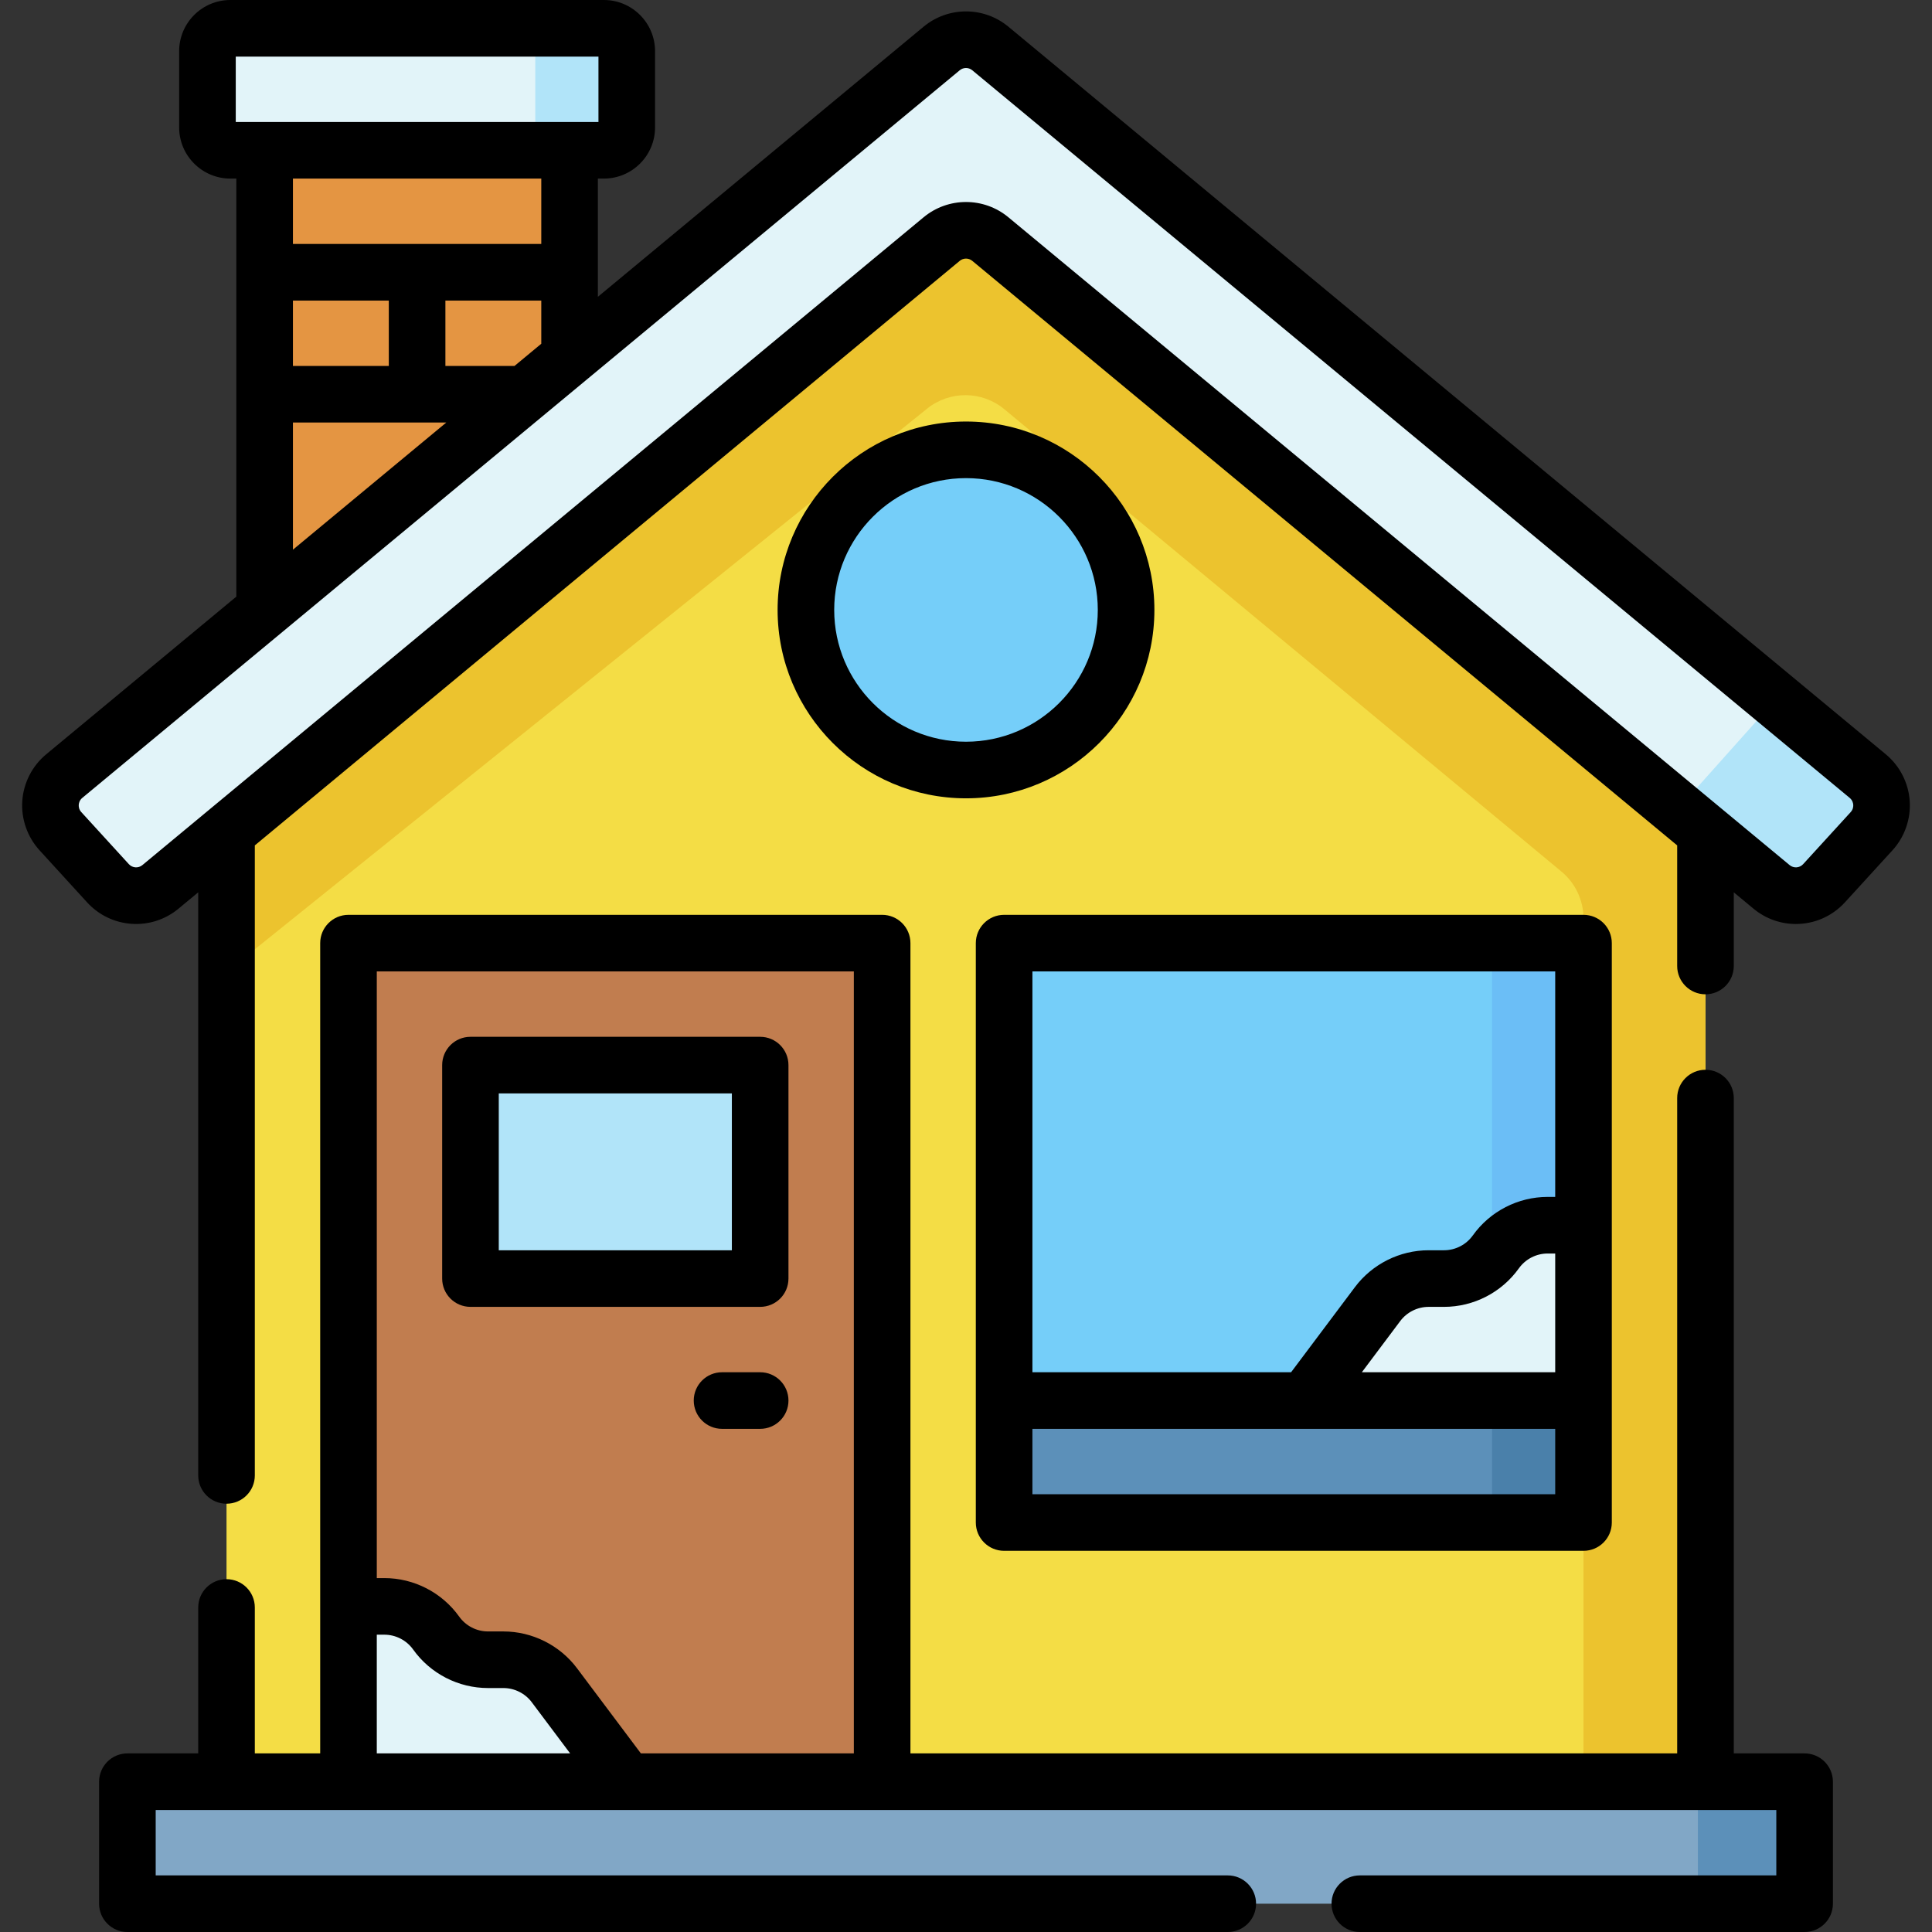 <svg id="Capa_1" enable-background="new 0 0 512 512" height="512" viewBox="0 0 512 512" width="512" xmlns="http://www.w3.org/2000/svg"><rect x="0" y="0" width="512" height="512" fill="#333333" stroke="none"/><g><g><path d="m451.972 472.175v-251.659l-189.524-157.161c-3.74-3.101-9.157-3.101-12.896 0l-189.524 157.161v251.659z" fill="#f4dd45"/><path d="m249.552 63.355-189.524 157.161v37.085l185.682-149.312c5.988-4.815 14.538-4.749 20.45.158l147.645 122.53c3.7 3.071 5.841 7.629 5.841 12.437v228.76h32.325v-251.658l-189.523-157.161c-3.739-3.101-9.157-3.101-12.896 0z" fill="#ecc32e"/><path d="m33.764 472.175h444.472v32.325h-444.472z" fill="#81a7c6"/><path d="m449.951 472.175h28.285v32.325h-28.285z" fill="#5c90b9"/><path d="m92.354 249.939h141.423v222.236h-141.423z" fill="#c17d4f"/><path d="m150.943 39.825h-80.813v121.811l80.813-67.016z" fill="#e49542"/><path d="m166.096 472.175-19.178-25.571c-3.189-4.252-8.194-6.754-13.509-6.754h-4.081c-5.453 0-10.571-2.634-13.741-7.071-3.17-4.438-8.287-7.071-13.741-7.071h-9.493v46.467z" fill="#e2f4f9"/><path d="m266.102 249.939h153.545v121.22h-153.545z" fill="#75cef9"/><path d="m395.402 249.939h24.244v121.22h-24.244z" fill="#6bbef6"/><path d="m345.904 371.159 19.178-25.571c3.189-4.252 8.194-6.754 13.509-6.754h4.081c5.453 0 10.571-2.634 13.741-7.071 3.17-4.438 8.287-7.071 13.741-7.071h9.493v46.467z" fill="#e2f4f9"/><path d="m266.102 371.159h153.545v32.325h-153.545z" fill="#5c90b9"/><path d="m395.402 371.159h24.244v32.325h-24.244z" fill="#4a80aa"/><path d="m134.78 272.163h56.569v76.772h-56.569z" fill="#b1e4f9" transform="matrix(0 1 -1 0 473.614 147.484)"/><path d="m160.035 39.825h-98.996c-3.347 0-6.061-2.714-6.061-6.061v-20.203c0-3.347 2.714-6.061 6.061-6.061h98.996c3.347 0 6.061 2.714 6.061 6.061v20.203c0 3.348-2.714 6.061-6.061 6.061z" fill="#e2f4f9"/><path d="m160.035 39.825h-18.183v-32.325h18.183c3.347 0 6.061 2.714 6.061 6.061v20.203c0 3.348-2.714 6.061-6.061 6.061z" fill="#b1e4f9"/><circle cx="256" cy="161.636" fill="#75cef9" r="42.427"/></g><path d="m249.552 12.847-232.535 192.834c-4.44 3.682-4.901 10.329-1.01 14.589l12.607 13.802c3.636 3.981 9.757 4.404 13.907.963l207.031-171.68c3.74-3.101 9.157-3.101 12.896 0l207.032 171.679c4.15 3.441 10.271 3.017 13.907-.963l12.607-13.802c3.89-4.259 3.43-10.906-1.01-14.589l-232.536-192.833c-3.739-3.101-9.157-3.101-12.896 0z" fill="#e2f4f9"/><path d="m444.641 214.437 24.838 20.597c4.15 3.441 10.271 3.017 13.907-.963l12.607-13.802c3.89-4.259 3.43-10.906-1.01-14.588l-24.435-20.263z" fill="#b1e4f9"/><g><path d="m124.679 346.333h76.772c4.143 0 7.5-3.358 7.5-7.5v-56.569c0-4.142-3.357-7.5-7.5-7.5h-76.772c-4.143 0-7.5 3.358-7.5 7.5v56.569c0 4.143 3.357 7.5 7.5 7.5zm7.5-56.569h61.772v41.569h-61.772z"/><path d="m201.451 363.659h-10.101c-4.143 0-7.5 3.358-7.5 7.5s3.357 7.5 7.5 7.5h10.102c4.143 0 7.5-3.358 7.5-7.5s-3.358-7.5-7.501-7.5z"/><path d="m478.24 464.67h-18.77v-173.67c0-4.142-3.357-7.5-7.5-7.5s-7.5 3.358-7.5 7.5v173.67h-203.194v-214.731c0-4.142-3.357-7.5-7.5-7.5h-141.422c-4.143 0-7.5 3.358-7.5 7.5v214.731h-17.324v-38.67c0-4.142-3.357-7.5-7.5-7.5s-7.5 3.358-7.5 7.5v38.67h-18.77c-4.143 0-7.5 3.358-7.5 7.5v32.33c0 4.142 3.357 7.5 7.5 7.5h291.61c4.143 0 7.5-3.358 7.5-7.5s-3.357-7.5-7.5-7.5h-284.11v-17.33h429.48v17.33h-110.37c-4.143 0-7.5 3.358-7.5 7.5s3.357 7.5 7.5 7.5h117.87c4.143 0 7.5-3.358 7.5-7.5v-32.33c0-4.142-3.357-7.5-7.5-7.5zm-251.964-207.231v207.231h-56.434l-16.925-22.565c-4.58-6.108-11.873-9.755-19.508-9.755h-4.081c-3.024 0-5.88-1.469-7.638-3.93-4.566-6.394-11.984-10.212-19.844-10.212h-1.993v-160.769zm-126.422 175.769h1.993c3.024 0 5.88 1.469 7.638 3.929 4.566 6.395 11.985 10.213 19.844 10.213h4.081c2.938 0 5.745 1.403 7.508 3.754l10.175 13.566h-51.239z"/><path d="m258.602 249.939v153.545c0 4.142 3.357 7.5 7.5 7.5h153.545c4.143 0 7.5-3.358 7.5-7.5v-153.545c0-4.142-3.357-7.5-7.5-7.5h-153.545c-4.143 0-7.5 3.358-7.5 7.5zm153.544 146.045h-138.544v-17.325h138.545v17.325zm0-32.325h-51.242l10.179-13.571c1.763-2.351 4.569-3.754 7.508-3.754h4.081c7.858 0 15.276-3.817 19.845-10.212 1.757-2.461 4.612-3.93 7.637-3.93h1.993v31.467zm-138.544-106.22h138.545v59.752h-1.993c-7.858 0-15.276 3.817-19.845 10.212-1.757 2.461-4.612 3.93-7.637 3.93h-4.081c-7.635 0-14.928 3.646-19.508 9.754l-16.929 22.571h-68.553v-106.219z"/><path d="m256 111.709c-27.529 0-49.927 22.397-49.927 49.927s22.397 49.927 49.927 49.927 49.927-22.397 49.927-49.927-22.398-49.927-49.927-49.927zm0 84.854c-19.259 0-34.927-15.668-34.927-34.927s15.668-34.927 34.927-34.927 34.927 15.668 34.927 34.927-15.668 34.927-34.927 34.927z"/><path d="m506.094 212.242c-.33-4.78-2.636-9.275-6.324-12.334l-232.534-192.834c-6.512-5.399-15.961-5.399-22.473 0h.001l-86.321 71.583v-31.332h1.591c7.478 0 13.562-6.083 13.562-13.561v-20.203c0-7.478-6.084-13.561-13.562-13.561h-98.995c-7.478 0-13.562 6.083-13.562 13.561v20.203c0 7.478 6.084 13.561 13.562 13.561h1.591v110.787l-50.4 41.795c-3.688 3.059-5.993 7.554-6.323 12.334-.331 4.779 1.332 9.548 4.562 13.085l12.606 13.801c6.344 6.947 16.989 7.685 24.232 1.679l5.223-4.331v154.525c0 4.142 3.357 7.5 7.5 7.5s7.5-3.358 7.5-7.5v-166.962l186.809-154.91c.963-.798 2.359-.798 3.322 0l186.809 154.91v31.962c0 4.142 3.357 7.5 7.5 7.5s7.5-3.358 7.5-7.5v-19.523l5.223 4.331c3.284 2.724 7.268 4.061 11.233 4.06 4.778 0 9.531-1.942 12.999-5.739l12.605-13.802c3.232-3.537 4.895-8.306 4.564-13.085zm-369.74-115.266h-18.318v-17.326h25.407v11.446zm-58.724-17.326h25.406v17.325h-25.406zm-15.152-64.65h96.118v17.325h-96.118zm80.965 32.325v17.325h-65.813v-17.325zm-65.813 64.651h40.636l-40.636 33.697zm412.825 103.235-12.606 13.802c-.938 1.027-2.512 1.136-3.582.248l-207.032-171.679c-3.255-2.699-7.245-4.049-11.235-4.049s-7.98 1.35-11.235 4.049l-207.032 171.679c-1.068.888-2.645.779-3.582-.248l-12.607-13.802c-.653-.716-.702-1.519-.674-1.934s.188-1.205.935-1.824l232.534-192.832h.001c.961-.798 2.358-.798 3.321 0l232.533 192.833c.747.619.907 1.409.936 1.824s-.021 1.217-.675 1.933z"/></g></g></svg>